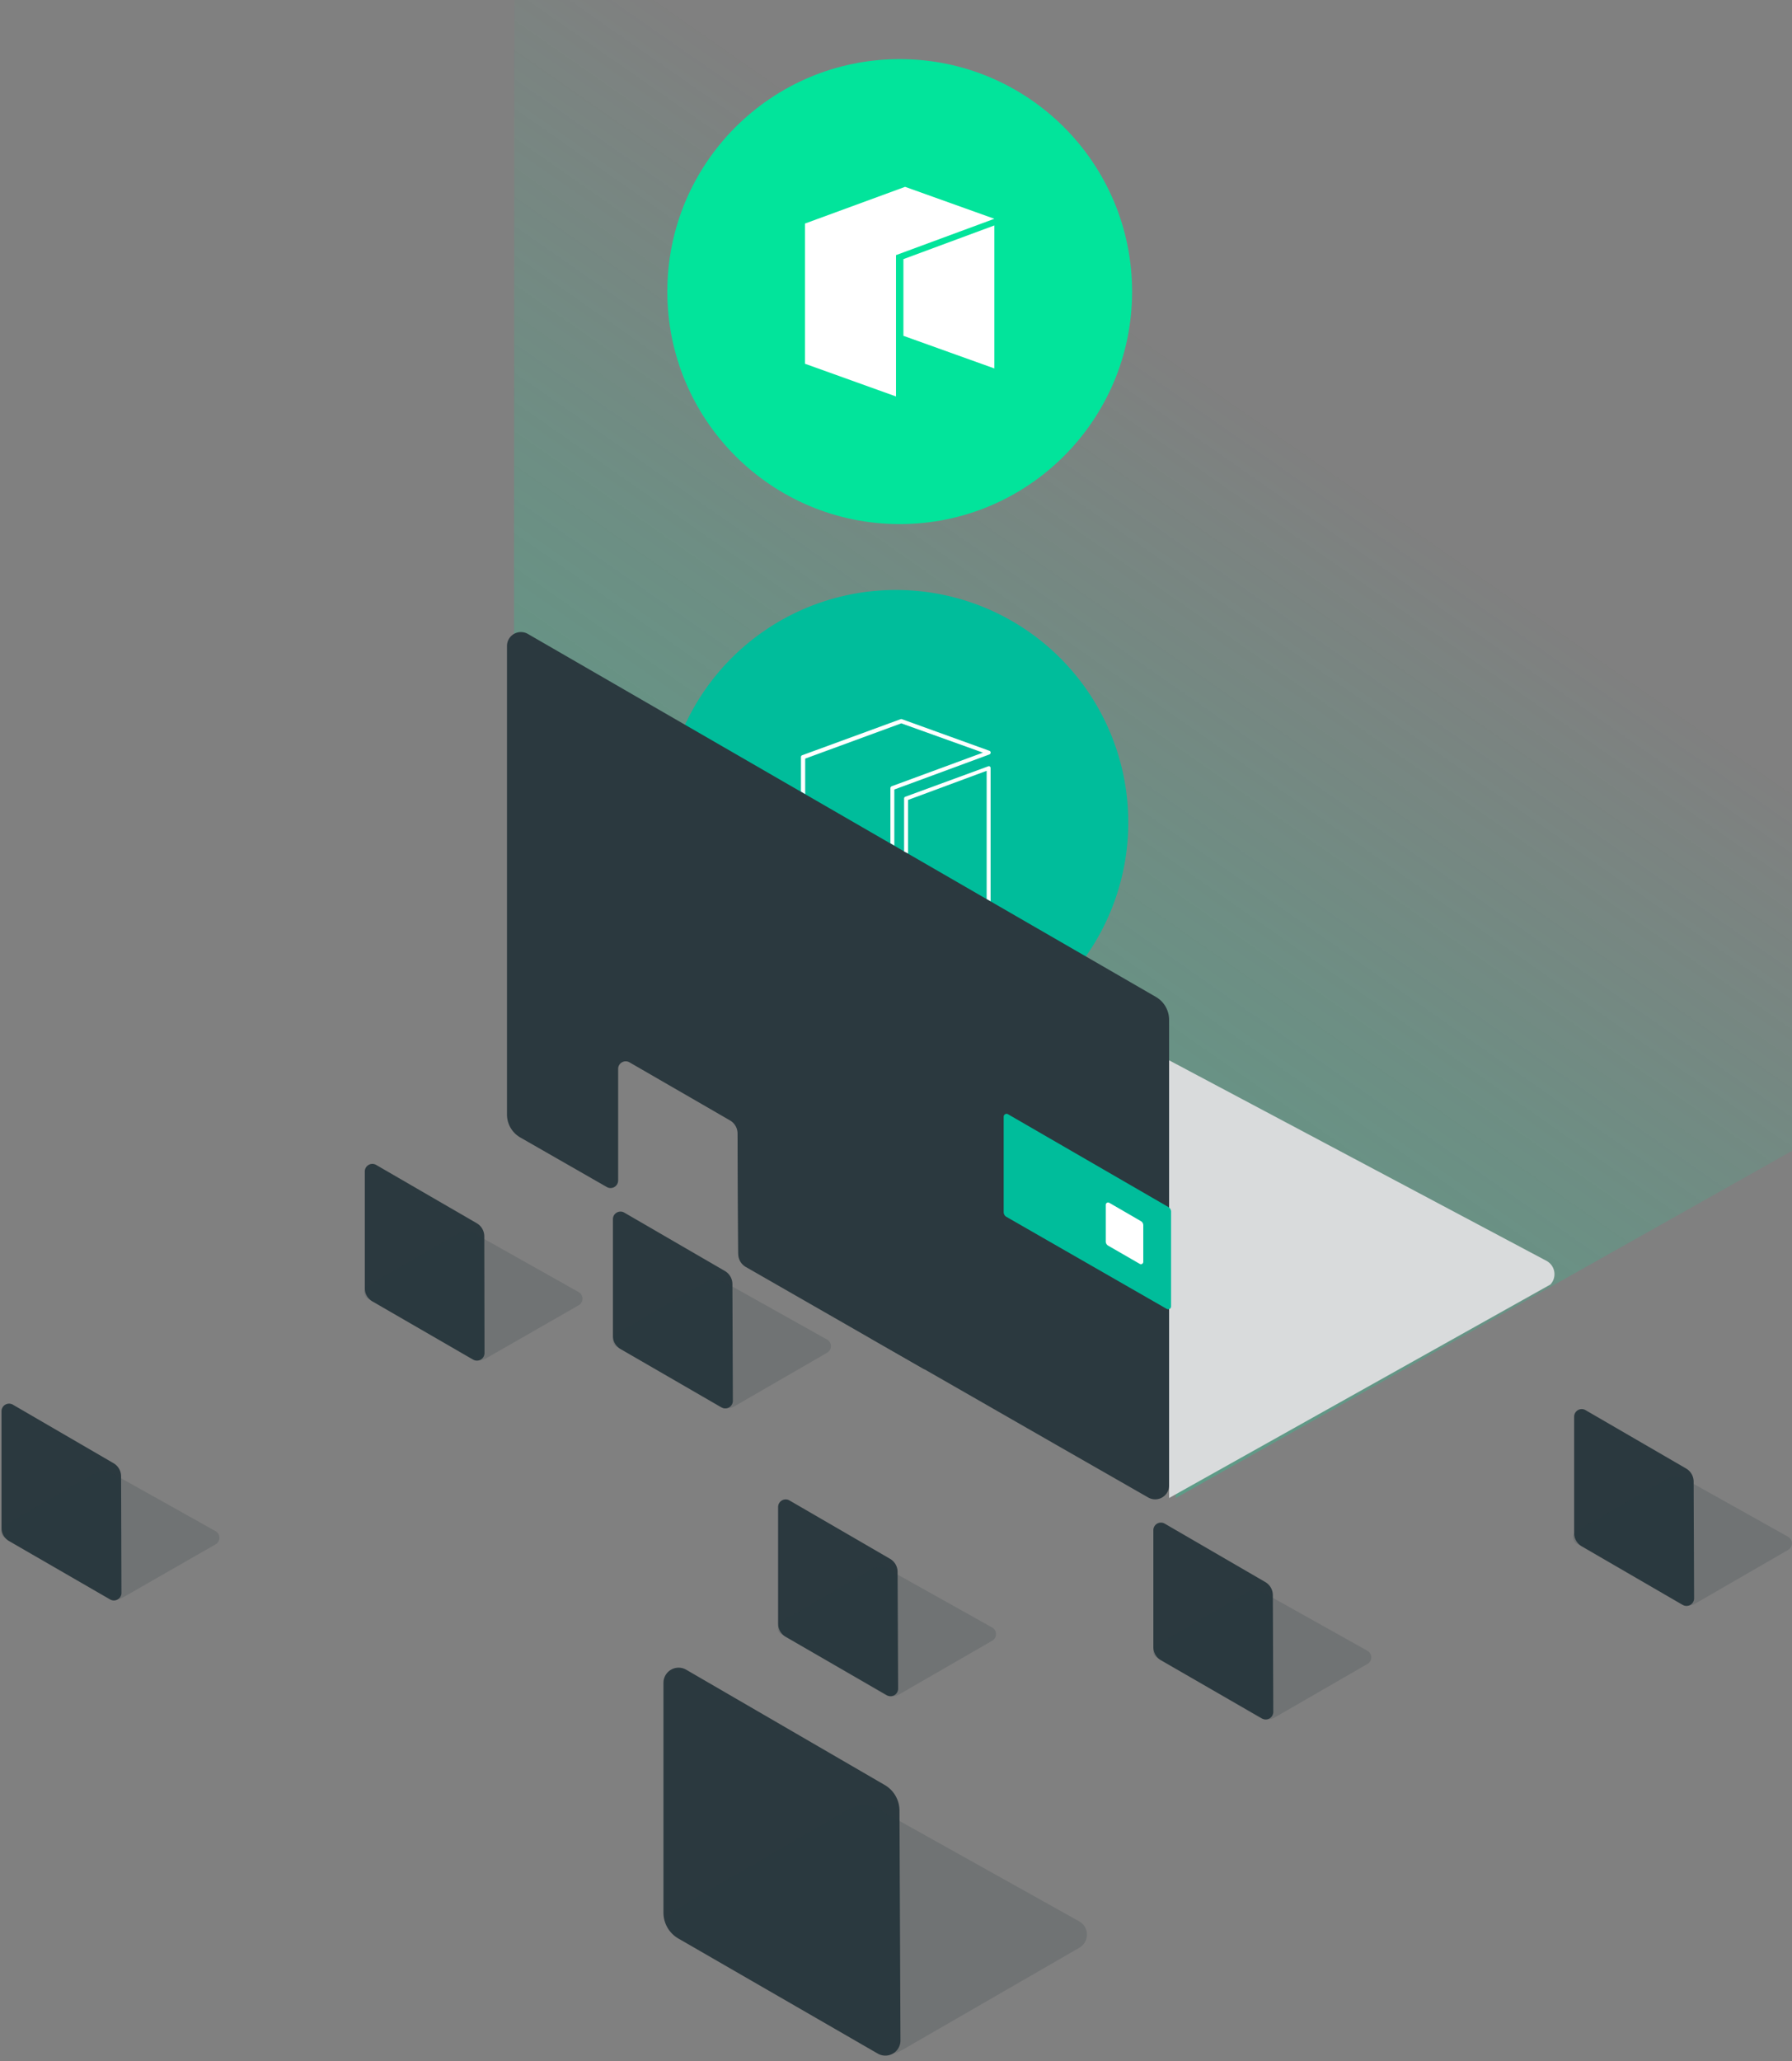 <svg id="Layer_1" data-name="Layer 1" xmlns="http://www.w3.org/2000/svg" xmlns:xlink="http://www.w3.org/1999/xlink" viewBox="0 0 236.82 272.28"><rect x="0" y="0" width="236.82" height="272.28" fill="#808080" stroke="none"/><defs><style>.cls-1{opacity:0.38;fill:url(#linear-gradient);}.cls-2,.cls-6{fill:#00bd9b;}.cls-2{fill-rule:evenodd;}.cls-3{fill:#02e49b;}.cls-4{fill:#d9dbdc;}.cls-5,.cls-8{fill:#2b393f;}.cls-7{fill:#fff;}.cls-8{opacity:0.18;}</style><linearGradient id="linear-gradient" x1="181.65" y1="34.58" x2="69.99" y2="194.63" gradientUnits="userSpaceOnUse"><stop offset="0.13" stop-color="#02e49b" stop-opacity="0"/><stop offset="0.43" stop-color="#02e49b" stop-opacity="0.38"/><stop offset="1" stop-color="#02e49b"/></linearGradient></defs><title>Artboard 22</title><polygon class="cls-1" points="238 0 238 151.36 155.38 197.88 155.28 159.44 67.92 108.8 67.96 0 238 0"/><path class="cls-2" d="M142.94,127.1A30.71,30.71,0,1,0,90.15,96.59Z"/><circle class="cls-3" cx="118.9" cy="38.52" r="30.71"/><path class="cls-4" d="M154.5,197.88l50.39-28.2a2,2,0,0,0-.52-3.13L154.5,140.06Z"/><path class="cls-5" d="M115.29,176.93l25.07,14.37h0l11.38,6.51a1.84,1.84,0,0,0,2.76-1.6V134.69a3.49,3.49,0,0,0-1.74-3l-83-47.95A1.84,1.84,0,0,0,67,85.31v61.94a3.5,3.5,0,0,0,1.75,3l11.44,6.55a1,1,0,0,0,1.5-.86V141.19a1,1,0,0,1,1.5-.86L96.47,148a2,2,0,0,1,1,1.72l.09,15.88"/><path class="cls-5" d="M1.2,203.57l13.35,7.71a1,1,0,0,0,1.5-.87L16,195a2,2,0,0,0-1-1.72L1.7,185.55a1,1,0,0,0-1.5.87v15.42A2,2,0,0,0,1.2,203.57Z"/><path class="cls-5" d="M82,178.2l13.35,7.71a1,1,0,0,0,1.5-.87l-.06-15.43a2,2,0,0,0-1-1.72l-13.29-7.71a1,1,0,0,0-1.5.87v15.42A2,2,0,0,0,82,178.2Z"/><path class="cls-5" d="M89.65,256.07,116,271.27a2,2,0,0,0,3-1.72l-.13-30.4a3.92,3.92,0,0,0-2-3.39l-26.19-15.2a2,2,0,0,0-3,1.7v30.4A3.94,3.94,0,0,0,89.65,256.07Z"/><path class="cls-5" d="M97.49,148.63l.07,17a2,2,0,0,0,1,1.73l15.28,8.76,8.16,4.67a1,1,0,0,0,1.5-.87v-14.6"/><path class="cls-6" d="M133.22,147.19l21.18,12.25a.72.72,0,0,1,.36.61v12.52a.38.38,0,0,1-.57.33L133,160.74a.72.72,0,0,1-.36-.62v-12.6A.38.38,0,0,1,133.22,147.19Z"/><path class="cls-7" d="M146.62,158.9l4.16,2.41a.63.63,0,0,1,.31.54l0,4.83a.31.31,0,0,1-.47.27l-4.18-2.41a.63.63,0,0,1-.31-.54v-4.83A.31.31,0,0,1,146.62,158.9Z"/><path class="cls-5" d="M153.42,219.31,166.77,227a1,1,0,0,0,1.5-.87l-.06-15.43a2,2,0,0,0-1-1.72l-13.28-7.71a1,1,0,0,0-1.51.86v15.43A2,2,0,0,0,153.42,219.31Z"/><path class="cls-5" d="M103.84,216.22l13.35,7.71a1,1,0,0,0,1.5-.87l-.07-15.43a2,2,0,0,0-1-1.72l-13.29-7.71a1,1,0,0,0-1.5.87v15.42A2,2,0,0,0,103.84,216.22Z"/><path class="cls-5" d="M49.18,171.89l13.35,7.71a1,1,0,0,0,1.5-.87L64,163.31a2,2,0,0,0-1-1.73l-13.29-7.7a1,1,0,0,0-1.5.86v15.42A2,2,0,0,0,49.18,171.89Z"/><path class="cls-8" d="M.71,203.19,14.19,211a2.06,2.06,0,0,0,2.08,0L28.49,204a1,1,0,0,0,0-1.74l-13.82-7.73a2.06,2.06,0,0,0-2,0L.71,201.4A1,1,0,0,0,.71,203.19Z"/><path class="cls-8" d="M48.69,171.57l13.48,7.85a2.09,2.09,0,0,0,2.08,0l12.22-7a1,1,0,0,0,0-1.74L62.63,162.9a2.06,2.06,0,0,0-2,0L48.7,169.78A1,1,0,0,0,48.69,171.57Z"/><path class="cls-8" d="M81.54,177.9,95,185.75a2.06,2.06,0,0,0,2.08,0l12.22-7.06a1,1,0,0,0,0-1.74l-13.82-7.73a2.06,2.06,0,0,0-2,0l-11.89,6.86A1,1,0,0,0,81.54,177.9Z"/><path class="cls-8" d="M103.35,215.93l13.48,7.85a2,2,0,0,0,2.07,0l12.22-7.05a1,1,0,0,0,0-1.74l-13.82-7.73a2.08,2.08,0,0,0-2.05,0l-11.89,6.87A1,1,0,0,0,103.35,215.93Z"/><path class="cls-8" d="M89.28,255.69l25.94,15.11a4,4,0,0,0,4,0l23.41-13.51a2,2,0,0,0,0-3.48L116.11,239a4,4,0,0,0-3.94,0L89.28,252.24A2,2,0,0,0,89.28,255.69Z"/><path class="cls-8" d="M152.94,219l13.47,7.85a2.09,2.09,0,0,0,2.08,0l12.22-7.05a1,1,0,0,0,0-1.74l-13.82-7.73a2.08,2.08,0,0,0-2,0l-11.89,6.87A1,1,0,0,0,152.94,219Z"/><path class="cls-5" d="M209,204.24,222.38,212a1,1,0,0,0,1.5-.87l-.06-15.43a2,2,0,0,0-1-1.72l-13.29-7.71a1,1,0,0,0-1.5.87v15.42A2,2,0,0,0,209,204.24Z"/><path class="cls-8" d="M208.55,204,222,211.8a2.06,2.06,0,0,0,2.08,0l12.22-7.06a1,1,0,0,0,0-1.74l-13.82-7.73a2.08,2.08,0,0,0-2.05,0l-11.89,6.86A1,1,0,0,0,208.55,204Z"/><polygon class="cls-7" points="106.38 29.53 106.38 48.05 118.41 52.37 118.41 33.7 131.41 28.9 119.61 24.68 106.38 29.53"/><polygon class="cls-7" points="119.39 34.23 119.39 44.36 131.41 48.67 131.41 29.78 119.39 34.23"/><path class="cls-7" d="M106.41,104.89v-4.68l12.7-4.66,10.79,3.87-12.06,4.44a.27.27,0,0,0-.17.24v7.29l.52.3v-7.4l12.56-4.63a.27.27,0,0,0,.17-.25.26.26,0,0,0-.18-.24L119.19,95a.25.25,0,0,0-.17,0l-13,4.76a.25.25,0,0,0-.17.24v4.56Z"/><path class="cls-7" d="M120,112.74v-7.07l10.39-3.85v16.93l.52.3v-17.6a.26.26,0,0,0-.11-.21.26.26,0,0,0-.24,0l-10.91,4a.25.25,0,0,0-.17.24v7Z"/></svg>